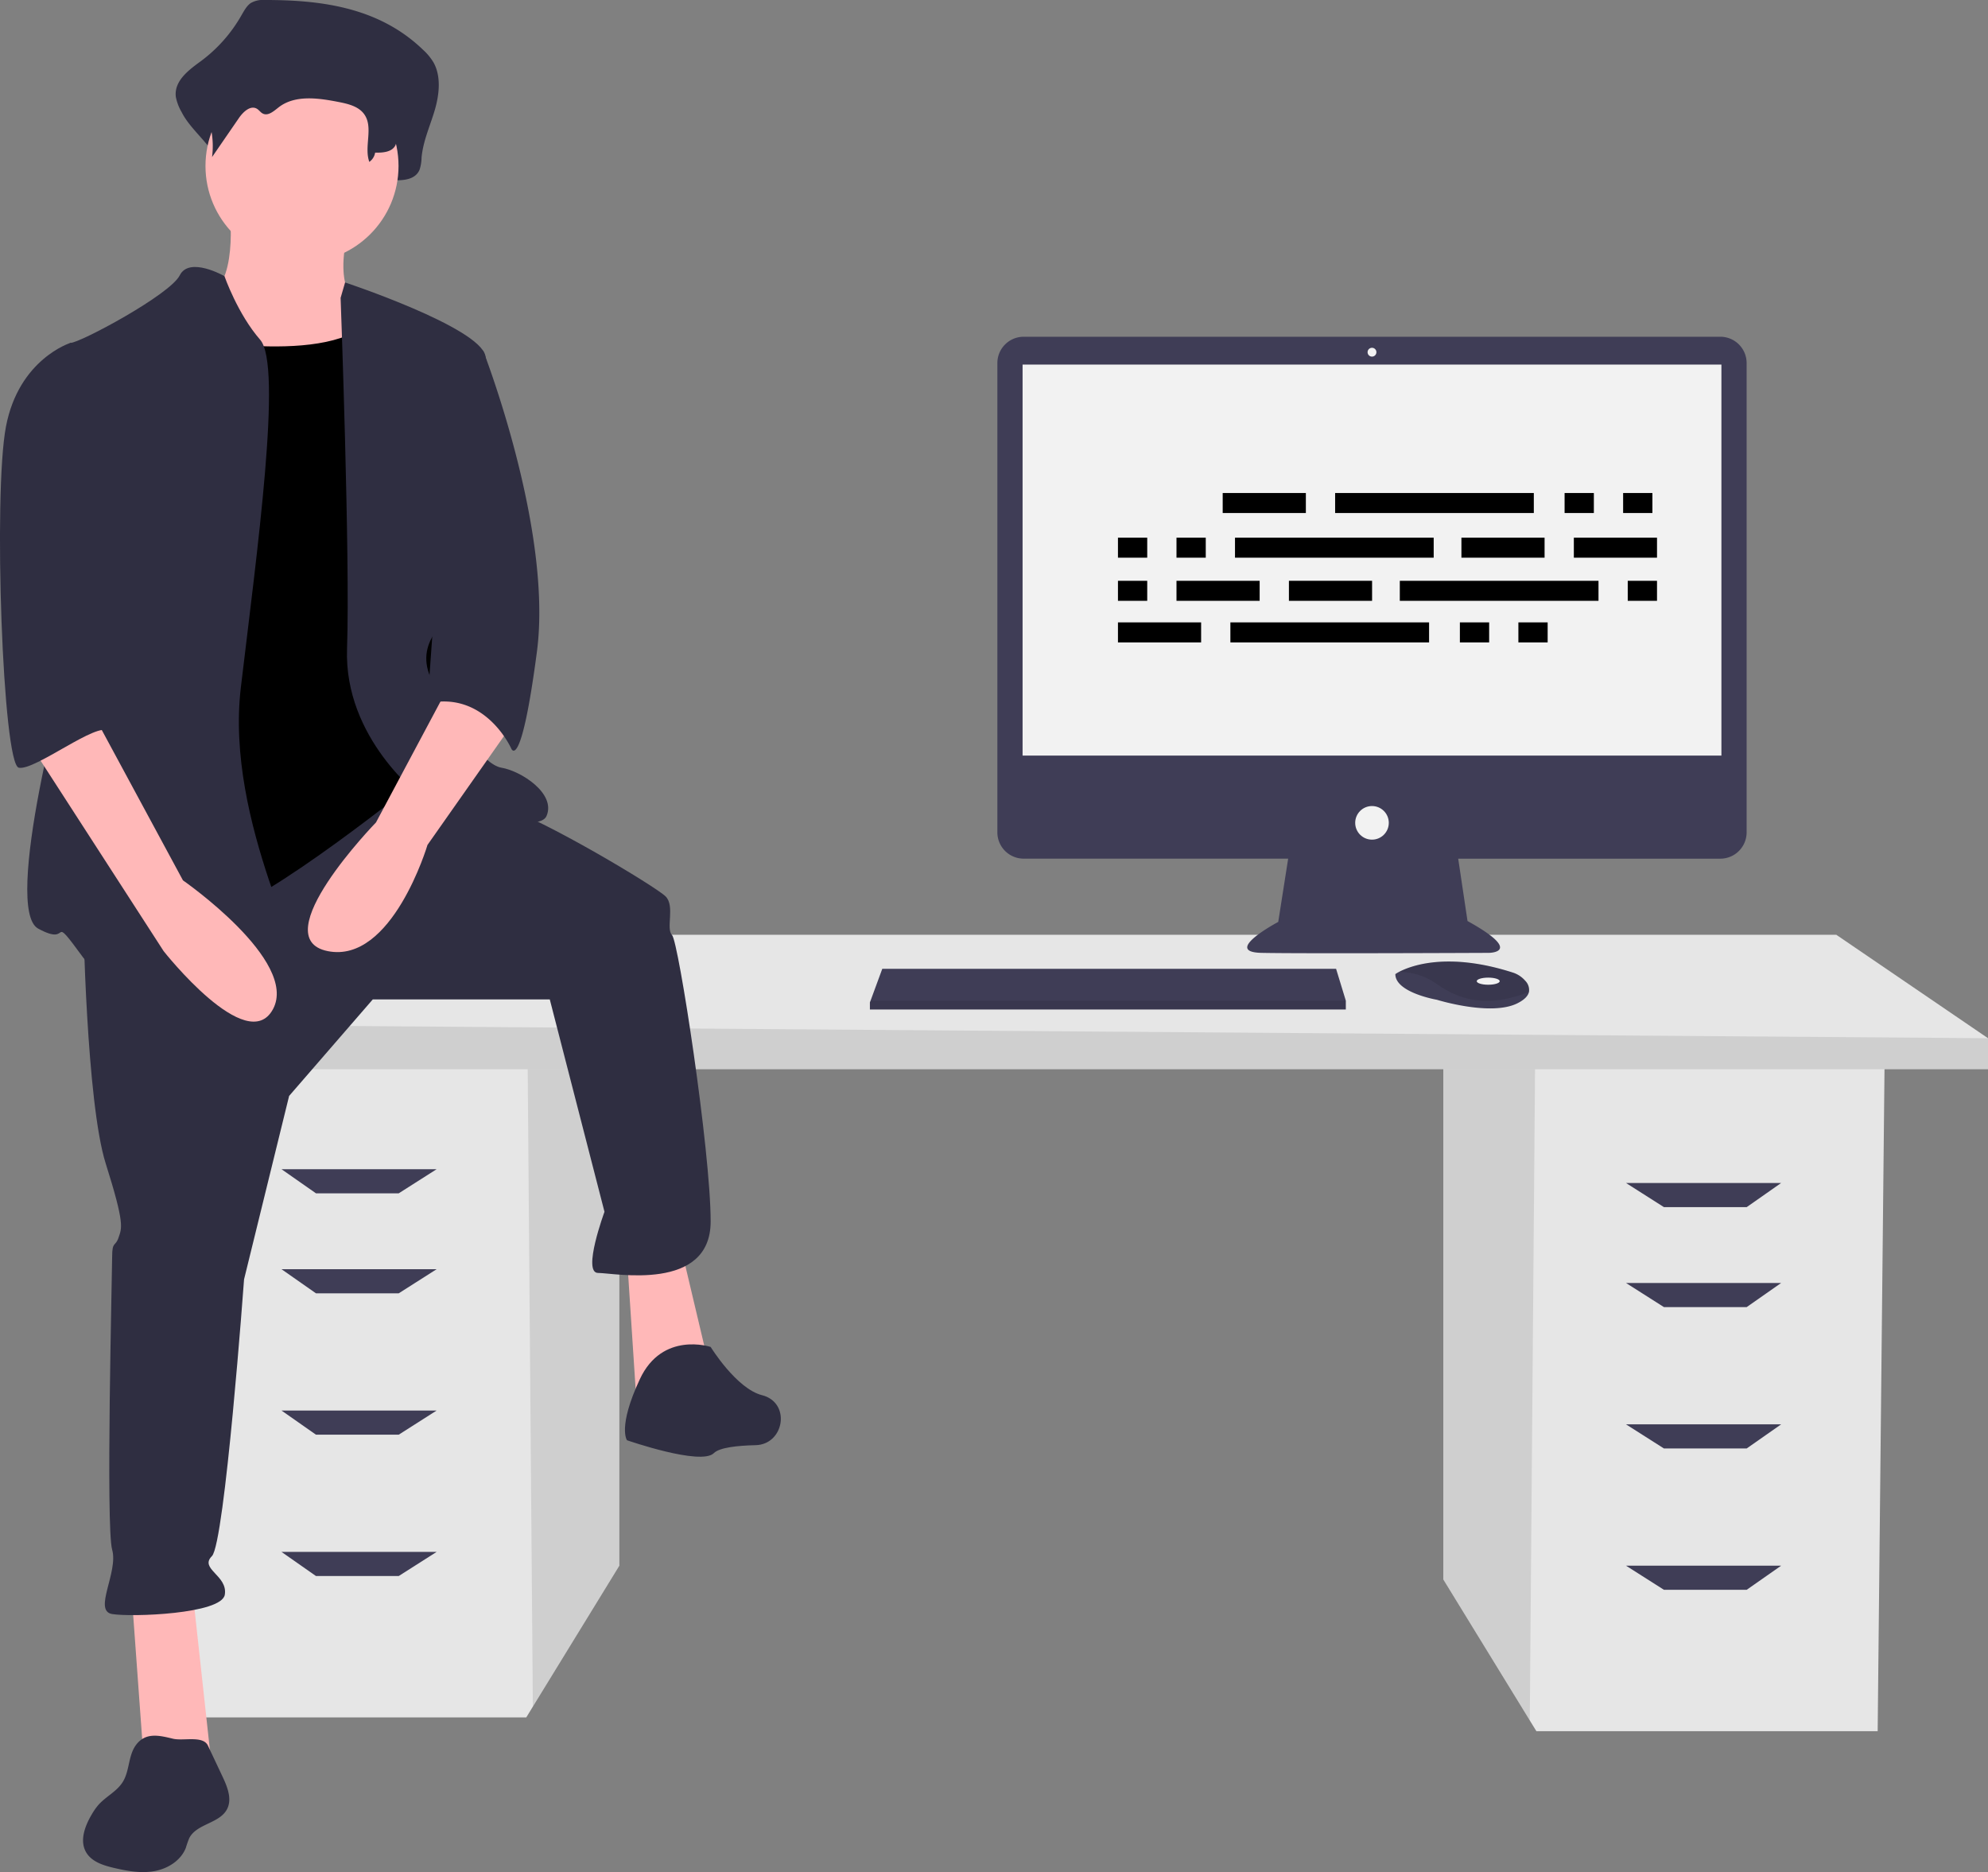 <svg xmlns="http://www.w3.org/2000/svg" viewBox="0 0 711.19 669.68">
	<rect x="0" y="0" width="711.19" height="669.68" fill="#808080" stroke="none"/>
	<path fill="#e6e6e6" d="M516.33 380.02v184.99l30.94 50.43 2.36 3.84h122.09l2.47-239.26H516.33z" />
	<path d="M516.33 380.02v184.99l30.94 50.43 1.9-235.42h-32.84z" opacity=".1" />
	<path fill="#e6e6e6" d="M221.57 375.08v185l-30.95 50.43-2.35 3.84H66.17L63.7 375.08h157.87z" />
	<path d="M221.57 375.08v185l-30.95 50.43-1.9-235.43h32.85z" opacity=".1" />
	<path fill="#e6e6e6" d="M711.19 371.39v11.09H47.67v-16.03l61.67-32.06h547.58l54.27 37z" />
	<path d="M711.19 371.39v11.09H47.67v-16.03l663.52 4.94z" opacity=".1" />
	<path fill="#3f3d56" d="M142.64 426.88h-29.6l-12.34-8.63h55.5l-13.56 8.63zM142.64 462.65h-29.6l-12.34-8.63h55.5l-13.56 8.63zM142.64 513.22h-29.6l-12.34-8.64h55.5l-13.56 8.64zM142.64 563.78h-29.6l-12.34-8.63h55.5l-13.56 8.63zM595.26 431.82h29.6l12.33-8.64h-55.5l13.57 8.64zM595.26 467.58h29.6l12.33-8.63h-55.5l13.57 8.63zM595.26 518.15h29.6l12.33-8.63h-55.5l13.57 8.63zM595.26 568.71h29.6l12.33-8.63h-55.5l13.57 8.63zM615.41 120.46H366.23a9.42 9.42 0 0 0-9.43 9.42v167.86a9.42 9.42 0 0 0 9.43 9.42h94.6l-3.55 22.63s-20.26 10.76-6.02 11.07 81.33 0 81.33 0 12.98 0-7.6-11.39l-3.33-22.3h93.75a9.42 9.42 0 0 0 9.43-9.43V129.88a9.42 9.42 0 0 0-9.43-9.42Z" />
	<path fill="#f2f2f2" d="M365.82 130.42h250v139.87h-250z" />
	<circle cx="490.82" cy="125.99" r="1.58" fill="#f2f2f2" />
	<circle cx="490.82" cy="294.35" r="6.01" fill="#f2f2f2" />
	<path fill="#3f3d56" d="M481.45 357.95v3.17H311.2v-2.53l.24-.64 4.19-11.39h162.34l3.48 11.39zM546.97 354.85c-.31 1.33-1.48 2.73-4.13 4.05-9.49 4.75-28.8-1.26-28.8-1.26s-14.87-2.54-14.87-9.18a11.87 11.87 0 0 1 1.3-.78c4-2.1 17.23-7.32 40.7.22a9.79 9.79 0 0 1 4.46 2.93 4.67 4.67 0 0 1 1.34 4.02Z" />
	<path d="M546.97 354.85c-11.62 4.46-21.98 4.79-32.6-2.6a23.34 23.34 0 0 0-13.9-4.57c4-2.1 17.23-7.32 40.7.22a9.79 9.79 0 0 1 4.46 2.93 4.67 4.67 0 0 1 1.34 4.02Z" opacity=".1" />
	<ellipse cx="532.4" cy="350.99" fill="#f2f2f2" rx="4.11" ry="1.27" />
	<path d="M481.45 357.95v3.17H311.2v-2.53l.24-.64h170.01z" opacity=".1" />
	<path fill="#2f2e41" d="M94.66 0a8.55 8.55 0 0 0-4.96 1.1c-1.48 1.02-2.4 2.79-3.36 4.44a52.99 52.99 0 0 1-14.43 16.3c-4.29 3.14-9.74 7.06-9 12.86a17.37 17.37 0 0 0 2.08 5.42c3.96 7.99 14.76 14.16 13.7 23.27 3.93-6.58-1.33-9.83 2.6-16.41 1.87-3.14 5.12-6.67 7.95-4.7.95.65 1.57 1.84 2.55 2.41 2.35 1.38 4.85-1.25 6.94-3.12 7.17-6.45 17.38-4.76 26.31-2.75 4.22.95 8.85 2.2 11.34 6.22 3.28 5.3-3.11 11.02-4.73 17.01a3.26 3.26 0 0 0 3.5 4.06c2.68-.26 5.86-.48 6.02-1.65 3.37.12 7.5-.27 8.94-3.78a14.76 14.76 0 0 0 .7-4.29c.53-5.9 3.03-11.28 4.69-16.89s2.38-12.19-.42-17.17a19.86 19.86 0 0 0-3.67-4.45C135.53 2.5 114.66-.02 94.66 0Z" />
	<path fill="#ffb8b8" d="M82.14 74.9s3.45 28.78-9.21 31.09 11.51 41.44 11.51 41.44l57.56 6.9-13.82-46.04s-9.2-3.46-3.45-26.48-42.6-6.9-42.6-6.9ZM47.03 569.32l4.6 63.31h24.18l-6.91-63.31H47.03zM224.3 449.6l3.46 52.95 26.47-11.51-10.36-43.74-19.57 2.3z" />
	<path fill="#2f2e41" d="M29.76 327.58s1.15 66.77 8.06 88.64 5.75 23.02 4.6 26.47-2.3 1.15-2.3 6.91-2.3 96.7 0 104.75-6.9 21.88 0 23.03 39.14 0 40.3-6.91-9.22-9.21-4.61-13.81 11.5-99 11.5-99l16.12-65.62 29.93-34.53h63.32l19.57 75.97s-8.06 21.88-2.3 21.88 40.28 6.9 40.28-18.42-11.5-100.15-13.81-102.45 1.15-10.36-2.3-13.82-43.75-27.62-58.71-32.23-35.96-10.08-35.96-10.08ZM254.23 481.83s-17.26-5.75-25.32 11.51-4.6 21.87-4.6 21.87 26.47 9.21 31.07 4.6c2-2 8.37-2.69 14.92-2.84 9.97-.22 12.62-14.33 3.2-17.62q-.42-.14-.85-.25c-9.2-2.3-18.42-17.27-18.42-17.27Z" />
	<circle cx="108.04" cy="59.36" r="34.53" fill="#ffb8b8" />
	<path d="M63.14 120.38s56.41 11.5 70.22-6.91 19.57 51.8 19.57 51.8l6.9 73.67-10.35 40.3s-54.1 43.74-71.37 47.19-43.74 5.75-43.74 5.75 8.05-127.77 8.05-130.07 20.72-81.73 20.72-81.73Z" />
	<path fill="#2f2e41" d="M80.3 98.79s-12.55-7.2-16-.29-35.69 24.18-39.14 24.18 6.9 95.54 2.3 107.05S.98 325.28 13.65 332.18s3.45-6.9 16.11 10.36 74.82 17.27 78.28 10.36-27.63-58.7-21.87-107.05 14.96-115.11 6.9-124.32S80.3 98.79 80.3 98.79ZM121.85 106.56l1.6-5.52s47.9 15.88 50.2 26.24 1.15 82.88-6.9 88.64-19.57 14.96-11.52 28.78 17.27 28.78 24.18 29.93 19.57 9.2 16.11 17.26-44.89-6.9-44.89-6.9-27.63-20.72-26.48-52.95-2.3-125.48-2.3-125.48Z" />
	<path fill="#ffb8b8" d="m162.14 242.4-27.63 51.8s-40.29 41.44-17.26 46.04 35.68-37.99 35.68-37.99l29.93-42.59Z" />
	<path fill="#2f2e41" d="M96.34 9.04a7.84 7.84 0 0 0-4.03.78 9.41 9.41 0 0 0-2.74 3.13 39.77 39.77 0 0 1-11.75 11.52c-3.49 2.22-7.93 5-7.33 9.09a11.36 11.36 0 0 0 1.7 3.83 30.16 30.16 0 0 1 3.67 18.8l9.6-13.95c1.52-2.22 4.17-4.72 6.47-3.32.77.46 1.28 1.3 2.08 1.7 1.91.98 3.95-.88 5.64-2.2 5.84-4.56 14.15-3.37 21.42-1.95 3.44.67 7.2 1.55 9.23 4.4 3.38 4.73-.15 11.57 1.82 17.04a5.02 5.02 0 0 0 2.08-3.32c2.75.09 6.1-.18 7.28-2.66a9.19 9.19 0 0 0 .57-3.04c.43-4.17 2.47-7.97 3.82-11.94s1.93-8.61-.34-12.13a14.68 14.68 0 0 0-2.99-3.15c-12.92-10.86-29.92-12.65-46.2-12.63ZM162.14 122.68l10.73 2.84s24.96 63.92 19.2 107.67-9.2 34.53-9.2 34.53-9.22-20.72-29.94-16.12ZM48.62 624.26c-2.77 3.78-2.22 9.17-4.68 13.15-2.13 3.46-6.14 5.27-8.81 8.33a22.33 22.33 0 0 0-2.27 3.26c-2.47 4.15-4.48 9.45-2.04 13.62 1.96 3.35 6.07 4.66 9.85 5.55 4.78 1.13 9.74 2.03 14.56 1.17s9.55-3.82 11.28-8.41a32.5 32.5 0 0 1 1.2-3.4c2.62-5.16 10.83-5.21 13.5-10.33 1.88-3.59.16-7.92-1.56-11.58l-5.27-11.18c-1.74-3.7-8.82-1.57-12.5-2.46-4.82-1.16-9.8-2.44-13.26 2.28Z" />
	<path fill="#ffb8b8" d="m10.2 265.42 48.34 74.82s29.93 37.99 39.14 20.72-32.23-46.04-32.23-46.04l-31.08-57.56Z" />
	<path fill="#2f2e41" d="m34.37 124.98-9.21-2.3S6.74 128.43 2.13 152.6.98 273.48 6.73 274.63s28.44-16.84 32.06-13.03-7.88-15.75-4.42-26.11 0-110.51 0-110.51Z" />
	<g>
		<path d="M437.41 176.36h29.75v7.16h-29.75z" />
		<path d="M559.72 176.36h10.47v7.16h-10.47z" />
		<path d="M580.66 176.36h10.47v7.16h-10.47z" />
		<path d="M477.63 176.36h71.08v7.16h-71.08z" />
		<path d="M399.94 222.64h29.75v7.16h-29.75z" />
		<path d="M522.26 222.64h10.47v7.16h-10.47z" />
		<path d="M543.19 222.64h10.47v7.16h-10.47z" />
		<path d="M440.16 222.64h71.08v7.16h-71.08z" />
		<path d="M522.81 192.34h29.75v7.16h-29.75z" />
		<path d="M563.03 192.34h29.75v7.16h-29.75z" />
		<path d="M399.94 192.34h10.47v7.16h-10.47z" />
		<path d="M420.88 192.34h10.47v7.16h-10.47z" />
		<path d="M441.81 192.34h71.08v7.16h-71.08z" />
		<path d="M461.1 207.77h29.75v7.16H461.1z" />
		<path d="M420.88 207.77h29.75v7.16h-29.75z" />
		<path d="M399.94 207.77h10.47v7.16h-10.47z" />
		<path d="M582.31 207.77h10.47v7.16h-10.47z" />
		<path d="M500.77 207.77h71.08v7.16h-71.08z" />
	</g>
</svg>
